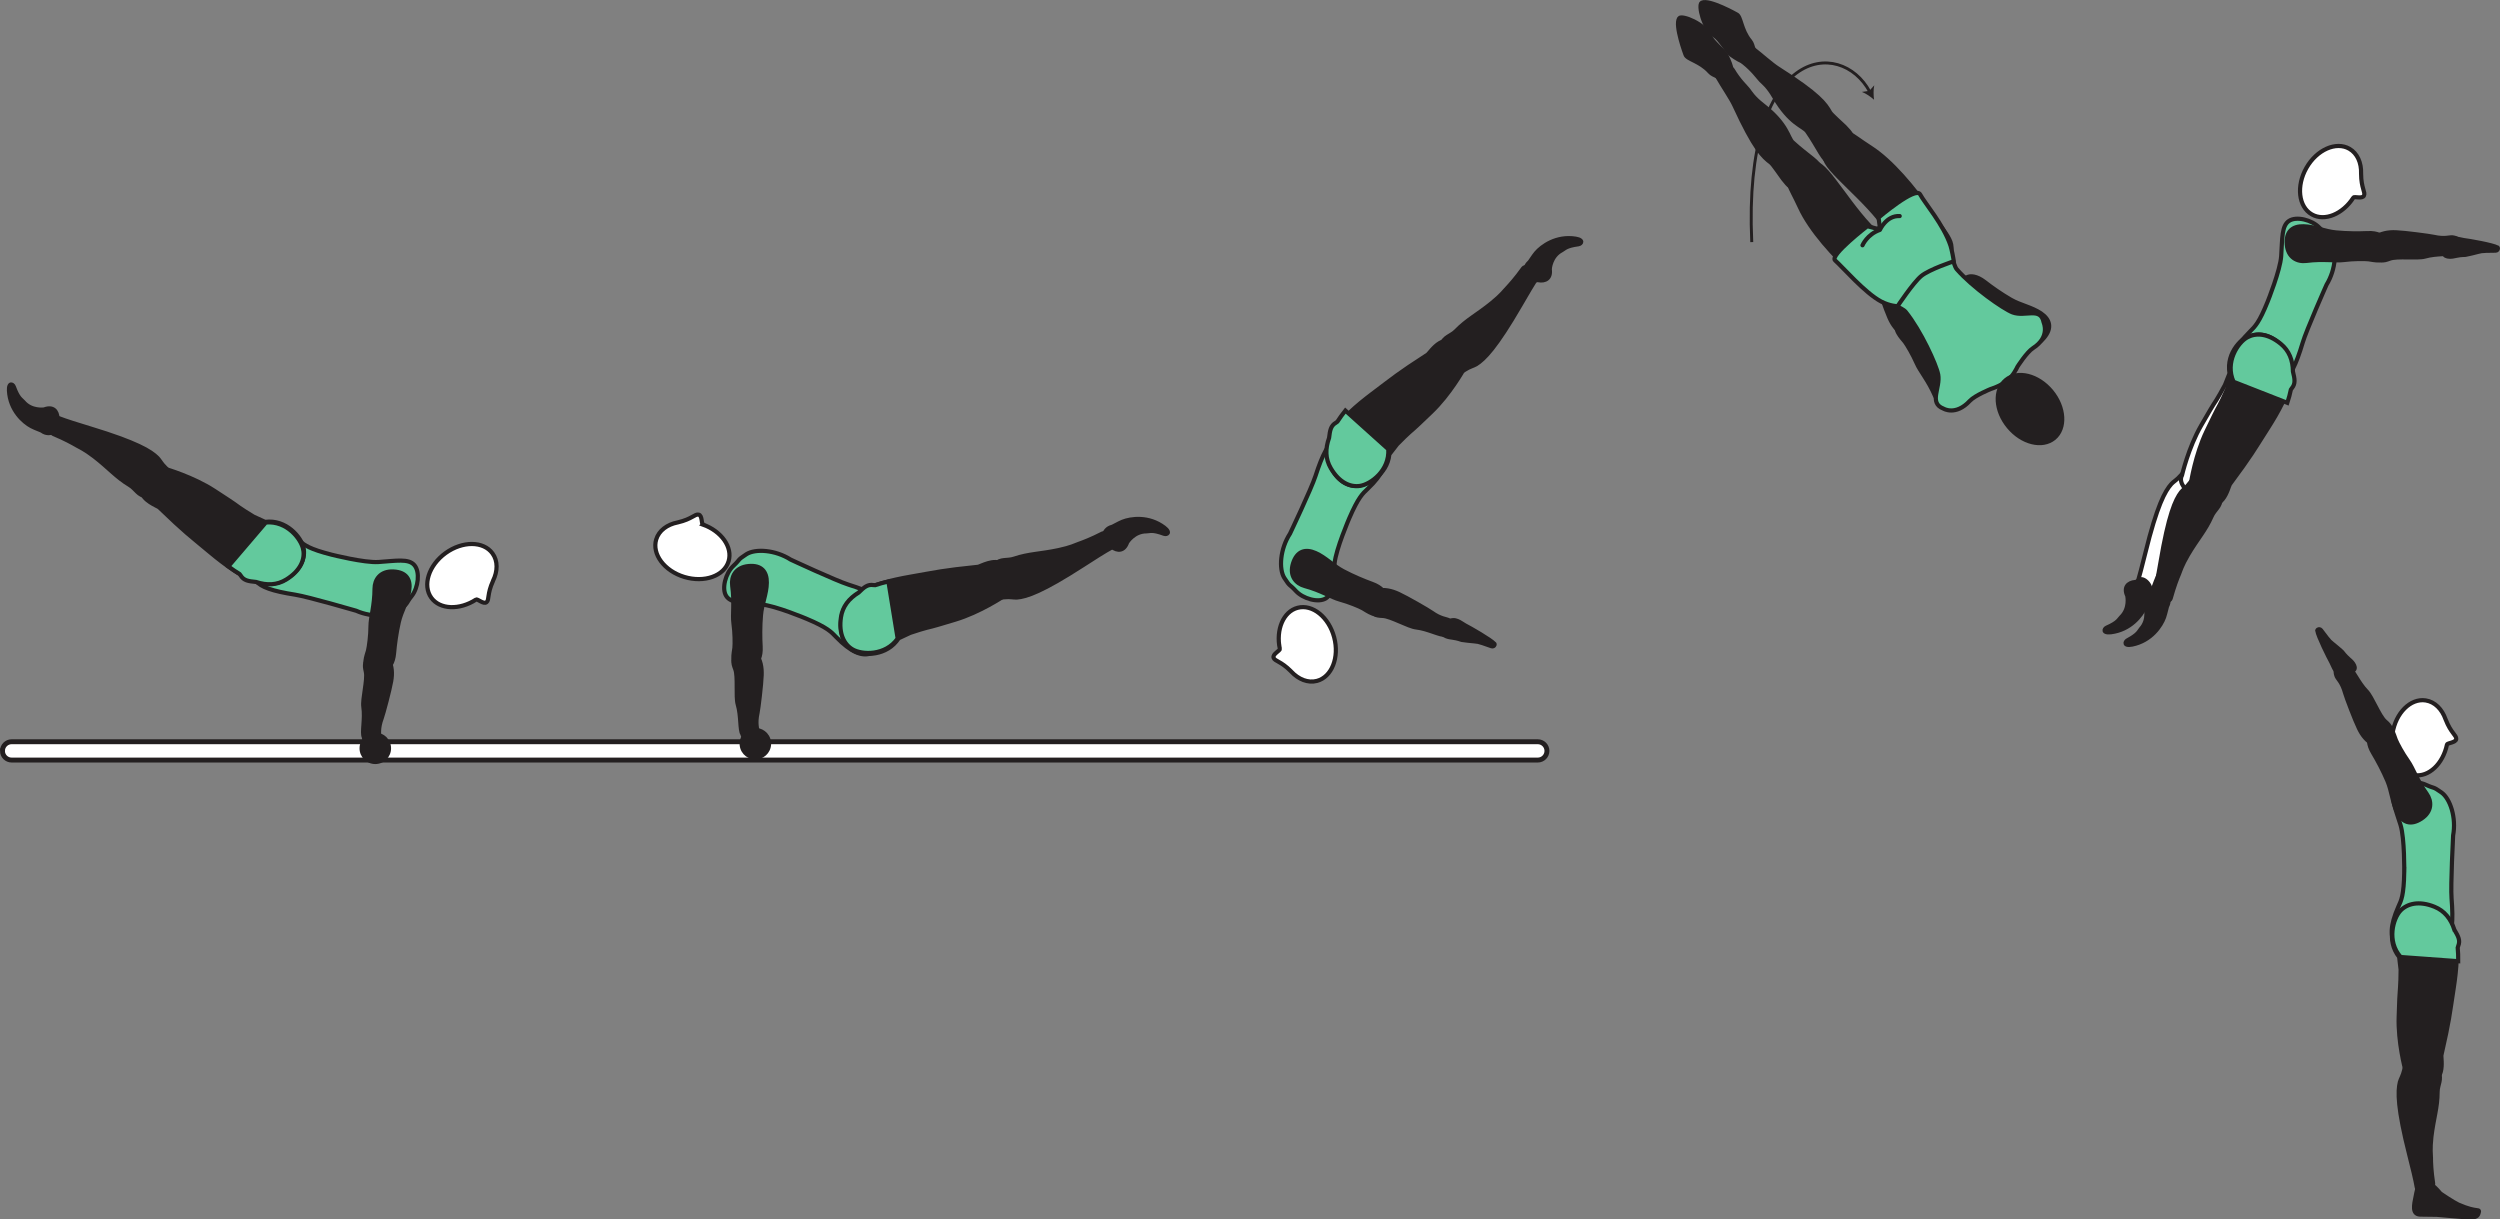 <?xml version="1.0" encoding="UTF-8" standalone="no"?>
<!-- Created with Inkscape (http://www.inkscape.org/) -->

<svg
   version="1.1"
   id="svg1"
   width="338.216"
   height="164.981"
   viewBox="0 0 338.216 164.981"
   sodipodi:docname="cell.svg"
   xmlns:inkscape="http://www.inkscape.org/namespaces/inkscape"
   xmlns:sodipodi="http://sodipodi.sourceforge.net/DTD/sodipodi-0.dtd"
   xmlns="http://www.w3.org/2000/svg"
   xmlns:svg="http://www.w3.org/2000/svg">
  <rect x="0" y="0" width="338.216" height="164.981" fill="#808080" stroke="none"/>
  <sodipodi:namedview
     id="namedview1"
     pagecolor="#ffffff"
     bordercolor="#000000"
     borderopacity="0.25"
     inkscape:showpageshadow="2"
     inkscape:pageopacity="0.0"
     inkscape:pagecheckerboard="0"
     inkscape:deskcolor="#d1d1d1">
    <inkscape:page
       x="0"
       y="0"
       inkscape:label="1"
       id="page1"
       width="338.216"
       height="164.981"
       margin="0"
       bleed="0" />
  </sodipodi:namedview>
  <defs
     id="defs1" />
  <path
     style="fill:#ffffff;fill-opacity:1;fill-rule:nonzero;stroke:none"
     d="m 0.333,101.586 c 0,0.688 0.557,1.24 1.24,1.24 H 208.041 c 0.682,0 1.24,-0.552 1.24,-1.24 0,-0.683 -0.558,-1.24 -1.24,-1.24 H 1.573 c -0.683,0 -1.24,0.557 -1.24,1.24"
     id="path1370" />
  <path
     style="fill:none;stroke:#231f20;stroke-width:0.666;stroke-linecap:butt;stroke-linejoin:miter;stroke-miterlimit:4;stroke-dasharray:none;stroke-opacity:1"
     d="m 0.333,101.586 c 0,0.688 0.557,1.24 1.24,1.24 H 208.041 c 0.682,0 1.24,-0.552 1.24,-1.24 0,-0.683 -0.558,-1.24 -1.24,-1.24 H 1.573 c -0.683,0 -1.24,0.557 -1.24,1.24 z"
     id="path1371" />
  <path
     style="fill:#231f20;fill-opacity:1;fill-rule:nonzero;stroke:none"
     d="m 313.503,85.315 c 0.09,0.724 1.54,3.631 1.9,4.276 0.33,0.583 0.54,1.724 1.69,1.651 0.47,-0.026 1.14,-0.396 1.36,-0.62 0.19,-0.182 0.12,-0.51 -0.1,-0.834 -0.38,-0.552 -0.7,-0.562 -1.48,-1.572 0,0 -0.21,-0.213 -0.64,-0.568 -1.24,-1.057 -0.79,-0.474 -2.25,-2.412 -0.1,-0.134 -0.31,-0.129 -0.4,-0.057 -0.13,0.12 -0.08,0.136 -0.08,0.136"
     id="path1372" />
  <path
     style="fill:none;stroke:#231f20;stroke-width:0.566;stroke-linecap:round;stroke-linejoin:round;stroke-miterlimit:4;stroke-dasharray:none;stroke-opacity:1"
     d="m 313.503,85.315 c 0.09,0.724 1.54,3.631 1.9,4.276 0.33,0.583 0.54,1.724 1.69,1.651 0.47,-0.026 1.14,-0.396 1.36,-0.62 0.19,-0.182 0.12,-0.51 -0.1,-0.834 -0.38,-0.552 -0.7,-0.562 -1.48,-1.572 0,0 -0.21,-0.213 -0.64,-0.568 -1.24,-1.057 -0.79,-0.474 -2.25,-2.412 -0.1,-0.134 -0.31,-0.129 -0.4,-0.057 -0.13,0.12 -0.08,0.136 -0.08,0.136 z"
     id="path1373" />
  <path
     style="fill:#231f20;fill-opacity:1;fill-rule:nonzero;stroke:none"
     d="m 328.143,143.971 c -2.24,-0.307 -2.72,-0.063 -2.91,0.88 -0.13,0.625 -0.46,1.161 -0.56,1.537 -0.31,1.255 -0.34,3.504 1.28,9.886 0.37,1.448 0.87,3.484 1,4.328 0.23,1.338 2.3,0.072 2.22,-0.459 -0.26,-1.693 -0.3,-2.875 -0.3,-3.5 -0.01,-0.427 -0.12,-1.183 0.06,-2.839 0.3,-2.51 0.84,-3.968 0.84,-6.082 0,-0.986 0.62,-1.724 0.12,-2.683 -0.49,-0.975 -1.75,-1.068 -1.75,-1.068"
     id="path1374" />
  <path
     style="fill:none;stroke:#231f20;stroke-width:0.566;stroke-linecap:butt;stroke-linejoin:miter;stroke-miterlimit:4;stroke-dasharray:none;stroke-opacity:1"
     d="m 328.143,143.971 c -2.24,-0.307 -2.72,-0.063 -2.91,0.88 -0.13,0.625 -0.46,1.161 -0.56,1.537 -0.31,1.255 -0.34,3.504 1.28,9.886 0.37,1.448 0.87,3.484 1,4.328 0.23,1.338 2.3,0.072 2.22,-0.459 -0.26,-1.693 -0.3,-2.875 -0.3,-3.5 -0.01,-0.427 -0.12,-1.183 0.06,-2.839 0.3,-2.51 0.84,-3.968 0.84,-6.082 0,-0.986 0.62,-1.724 0.12,-2.683 -0.49,-0.975 -1.75,-1.068 -1.75,-1.068 z"
     id="path1375" />
  <path
     style="fill:#63c99d;fill-opacity:1;fill-rule:nonzero;stroke:none"
     d="m 325.263,118.003 c -0.06,3.135 -0.4,3.796 -0.79,4.64 -2.35,5.276 0.29,6.339 3.13,5.86 3.34,-0.553 4.56,-0.688 4.06,-6.964 -0.14,-1.745 0.21,-8.511 0.21,-8.511 0.45,-2.406 -0.39,-4.989 -1.59,-5.828 -1.25,-0.88 -0.81,-0.437 -2.13,-1.046 -1.25,-0.579 -3.42,-0.36 -4.12,0.661 -0.68,0.973 0.01,2.489 0.73,4.801 0.56,1.83 0.5,6.387 0.5,6.387"
     id="path1376" />
  <path
     style="fill:none;stroke:#231f20;stroke-width:0.566;stroke-linecap:butt;stroke-linejoin:miter;stroke-miterlimit:4;stroke-dasharray:none;stroke-opacity:1"
     d="m 325.263,118.003 c -0.06,3.135 -0.4,3.796 -0.79,4.64 -2.35,5.276 0.29,6.339 3.13,5.86 3.34,-0.553 4.56,-0.688 4.06,-6.964 -0.14,-1.745 0.21,-8.511 0.21,-8.511 0.45,-2.406 -0.39,-4.989 -1.59,-5.828 -1.25,-0.88 -0.81,-0.437 -2.13,-1.046 -1.25,-0.579 -3.42,-0.36 -4.12,0.661 -0.68,0.973 0.01,2.489 0.73,4.801 0.56,1.83 0.5,6.387 0.5,6.387 z"
     id="path1377" />
  <path
     style="fill:#ffffff;fill-opacity:1;fill-rule:nonzero;stroke:none"
     d="m 331.043,100.731 c 0.06,-0.239 1.21,-0.244 1.25,-0.76 0.03,-0.525 -0.71,-0.781 -1.43,-2.635 l -0.01,-0.021 c -0.48,-1.369 -1.45,-2.369 -2.69,-2.557 -2.05,-0.318 -4.06,1.692 -4.49,4.478 -0.43,2.798 0.89,5.314 2.94,5.626 1.96,0.308 3.89,-1.526 4.43,-4.131"
     id="path1378" />
  <path
     style="fill:none;stroke:#231f20;stroke-width:0.566;stroke-linecap:butt;stroke-linejoin:miter;stroke-miterlimit:4;stroke-dasharray:none;stroke-opacity:1"
     d="m 331.043,100.731 c 0.06,-0.239 1.21,-0.244 1.25,-0.76 0.03,-0.525 -0.71,-0.781 -1.43,-2.635 l -0.01,-0.021 c -0.48,-1.369 -1.45,-2.369 -2.69,-2.557 -2.05,-0.318 -4.06,1.692 -4.49,4.478 -0.43,2.798 0.89,5.314 2.94,5.626 1.96,0.308 3.89,-1.526 4.43,-4.131 z"
     id="path1379" />
  <path
     style="fill:#231f20;fill-opacity:1;fill-rule:nonzero;stroke:none"
     d="m 327.263,146.279 c 3.91,0.869 2.92,-3.089 3.03,-3.552 1.11,-4.887 1.07,-5.267 1.66,-9.043 0.84,-5.462 0.58,-9.333 -2.44,-10.754 -2.06,-0.964 -3.67,-0.631 -4.63,0.27 -1.06,1.006 -2.11,4.006 -0.31,6.271 l 0.2,1.699 c -0.02,1.161 -0.02,1.738 -0.07,2.312 -0.09,1 -0.13,2.068 -0.19,4.025 -0.13,3.475 0.88,7.183 0.88,7.183 -0.01,1.245 1.87,1.589 1.87,1.589"
     id="path1380" />
  <path
     style="fill:none;stroke:#231f20;stroke-width:0.566;stroke-linecap:butt;stroke-linejoin:miter;stroke-miterlimit:4;stroke-dasharray:none;stroke-opacity:1"
     d="m 327.263,146.279 c 3.91,0.869 2.92,-3.089 3.03,-3.552 1.11,-4.887 1.07,-5.267 1.66,-9.043 0.84,-5.462 0.58,-9.333 -2.44,-10.754 -2.06,-0.964 -3.67,-0.631 -4.63,0.27 -1.06,1.006 -2.11,4.006 -0.31,6.271 l 0.2,1.699 c -0.02,1.161 -0.02,1.738 -0.07,2.312 -0.09,1 -0.13,2.068 -0.19,4.025 -0.13,3.475 0.88,7.183 0.88,7.183 -0.01,1.245 1.87,1.589 1.87,1.589 z"
     id="path1381" />
  <path
     style="fill:#63c99d;fill-opacity:1;fill-rule:nonzero;stroke:none"
     d="m 332.043,125.779 c -0.48,-1.48 -1.33,-2.553 -2.69,-3.105 -2.1,-0.848 -3.69,-0.427 -4.6,0.521 -1,1.063 -1.89,4.115 0.02,6.276 l 7.79,0.568 c 0.01,-0.651 -0.02,-1.256 -0.07,-1.839 0.02,-0.084 0.04,-0.161 0.07,-0.229 0.31,-0.745 0.01,-1.297 -0.52,-2.192"
     id="path1382" />
  <path
     style="fill:none;stroke:#231f20;stroke-width:0.566;stroke-linecap:butt;stroke-linejoin:miter;stroke-miterlimit:4;stroke-dasharray:none;stroke-opacity:1"
     d="m 332.043,125.779 c -0.48,-1.48 -1.33,-2.553 -2.69,-3.105 -2.1,-0.848 -3.69,-0.427 -4.6,0.521 -1,1.063 -1.89,4.115 0.02,6.276 l 7.79,0.568 c 0.01,-0.651 -0.02,-1.256 -0.07,-1.839 0.02,-0.084 0.04,-0.161 0.07,-0.229 0.31,-0.745 0.01,-1.297 -0.52,-2.192 z"
     id="path1383" />
  <path
     style="fill:#231f20;fill-opacity:1;fill-rule:nonzero;stroke:none"
     d="m 317.733,90.263 c 0.57,0.296 1.3,2.104 2.42,3.255 0.76,0.776 1.71,3.354 2.52,4.068 0.75,0.656 1.02,1.03 0.42,2.01 -0.35,0.578 -1.42,1.468 -1.87,1.219 -1.04,-0.579 -1.63,-1.323 -2.09,-2.287 -0.53,-1.093 -1.71,-4.188 -1.87,-4.776 -0.4,-1.469 -1,-1.901 -1.15,-2.281 -0.27,-0.713 -0.06,-0.995 0.36,-1.271 0.8,-0.521 1.26,0.063 1.26,0.063"
     id="path1384" />
  <path
     style="fill:none;stroke:#231f20;stroke-width:0.566;stroke-linecap:butt;stroke-linejoin:miter;stroke-miterlimit:4;stroke-dasharray:none;stroke-opacity:1"
     d="m 317.733,90.263 c 0.57,0.296 1.3,2.104 2.42,3.255 0.76,0.776 1.71,3.354 2.52,4.068 0.75,0.656 1.02,1.03 0.42,2.01 -0.35,0.578 -1.42,1.468 -1.87,1.219 -1.04,-0.579 -1.63,-1.323 -2.09,-2.287 -0.53,-1.093 -1.71,-4.188 -1.87,-4.776 -0.4,-1.469 -1,-1.901 -1.15,-2.281 -0.27,-0.713 -0.06,-0.995 0.36,-1.271 0.8,-0.521 1.26,0.063 1.26,0.063 z"
     id="path1385" />
  <path
     style="fill:#231f20;fill-opacity:1;fill-rule:nonzero;stroke:none"
     d="m 322.263,98.112 c 1.18,-0.521 1.64,1.468 1.85,1.968 0.2,0.506 0.94,1.875 1.65,2.866 0.71,1 1.18,2.546 2.53,4.437 0.71,0.995 0.77,2.411 -0.72,3.38 -1.47,0.959 -2.56,0.489 -3.24,-0.839 -0.68,-1.333 -0.76,-2.874 -1.34,-4.265 -0.59,-1.391 -1.32,-2.756 -1.94,-3.797 -0.72,-1.188 -0.63,-2.042 -0.34,-2.427 0.7,-0.964 1.55,-1.323 1.55,-1.323"
     id="path1386" />
  <path
     style="fill:none;stroke:#231f20;stroke-width:0.566;stroke-linecap:butt;stroke-linejoin:miter;stroke-miterlimit:4;stroke-dasharray:none;stroke-opacity:1"
     d="m 322.263,98.112 c 1.18,-0.521 1.64,1.468 1.85,1.968 0.2,0.506 0.94,1.875 1.65,2.866 0.71,1 1.18,2.546 2.53,4.437 0.71,0.995 0.77,2.411 -0.72,3.38 -1.47,0.959 -2.56,0.489 -3.24,-0.839 -0.68,-1.333 -0.76,-2.874 -1.34,-4.265 -0.59,-1.391 -1.32,-2.756 -1.94,-3.797 -0.72,-1.188 -0.63,-2.042 -0.34,-2.427 0.7,-0.964 1.55,-1.323 1.55,-1.323 z"
     id="path1387" />
  <path
     style="fill:#231f20;fill-opacity:1;fill-rule:nonzero;stroke:none"
     d="m 327.373,164.315 c -1.08,-0.073 -0.81,-1.297 -0.56,-2.495 0.07,-0.308 0.1,-0.594 0.19,-0.88 0.36,-1.177 1.18,-1.818 3.11,0.474 0.06,0.089 1.89,1.292 2.46,1.546 2.73,1.21 2.96,0.402 2.73,1.21 -0.16,0.53 -0.67,0.536 -1.3,0.525 -0.85,-0.016 -3.86,-0.328 -4.32,-0.349 -0.45,-0.01 -2.31,-0.031 -2.31,-0.031"
     id="path1388" />
  <path
     style="fill:none;stroke:#231f20;stroke-width:0.566;stroke-linecap:butt;stroke-linejoin:miter;stroke-miterlimit:4;stroke-dasharray:none;stroke-opacity:1"
     d="m 327.373,164.315 c -1.08,-0.073 -0.81,-1.297 -0.56,-2.495 0.07,-0.308 0.1,-0.594 0.19,-0.88 0.36,-1.177 1.18,-1.818 3.11,0.474 0.06,0.089 1.89,1.292 2.46,1.546 2.73,1.21 2.96,0.402 2.73,1.21 -0.16,0.53 -0.67,0.536 -1.3,0.525 -0.85,-0.016 -3.86,-0.328 -4.32,-0.349 -0.45,-0.01 -2.31,-0.031 -2.31,-0.031 z"
     id="path1390" />
  <path
     style="fill:#231f20;fill-opacity:1;fill-rule:nonzero;stroke:none"
     d="m 202.171,87.102 c -0.474,-0.547 -3.302,-2.162 -3.958,-2.495 -0.594,-0.308 -1.396,-1.136 -2.318,-0.437 -0.374,0.28 -0.724,0.957 -0.786,1.27 -0.052,0.255 0.177,0.49 0.546,0.635 0.626,0.251 0.891,0.084 2.104,0.495 0,0 0.298,0.052 0.844,0.109 1.626,0.193 0.932,-0.041 3.208,0.756 0.163,0.057 0.339,-0.063 0.371,-0.172 0.047,-0.177 -0.011,-0.161 -0.011,-0.161"
     id="path1392" />
  <path
     style="fill:none;stroke:#231f20;stroke-width:0.566;stroke-linecap:round;stroke-linejoin:round;stroke-miterlimit:4;stroke-dasharray:none;stroke-opacity:1"
     d="m 202.171,87.102 c -0.474,-0.547 -3.302,-2.162 -3.958,-2.495 -0.594,-0.308 -1.396,-1.136 -2.318,-0.437 -0.374,0.28 -0.724,0.957 -0.786,1.27 -0.052,0.255 0.177,0.49 0.546,0.635 0.626,0.251 0.891,0.084 2.104,0.495 0,0 0.298,0.052 0.844,0.109 1.626,0.193 0.932,-0.041 3.208,0.756 0.163,0.057 0.339,-0.063 0.371,-0.172 0.047,-0.177 -0.011,-0.161 -0.011,-0.161 z"
     id="path1393" />
  <path
     style="fill:#231f20;fill-opacity:1;fill-rule:nonzero;stroke:none"
     d="m 209.775,36.398 c 0.194,1.333 -0.677,1.819 -1.692,1.62 -0.302,-0.057 -0.62,0.204 -0.917,0.125 -0.672,-0.197 -1.473,-1.745 -0.349,-2.745 0.084,-0.061 0.505,-0.765 0.901,-1.244 0.781,-0.928 2.792,-2.401 5.459,-1.98 1.26,0.204 0.906,0.912 0.369,0.985 -1.692,0.23 -1.801,0.583 -2.224,0.807 -1.443,0.745 -1.547,2.432 -1.547,2.432"
     id="path1394" />
  <path
     style="fill:none;stroke:#231f20;stroke-width:0.333;stroke-linecap:butt;stroke-linejoin:miter;stroke-miterlimit:4;stroke-dasharray:none;stroke-opacity:1"
     d="m 209.775,36.398 c 0.194,1.333 -0.677,1.819 -1.692,1.62 -0.302,-0.057 -0.62,0.204 -0.917,0.125 -0.672,-0.197 -1.473,-1.745 -0.349,-2.745 0.084,-0.061 0.505,-0.765 0.901,-1.244 0.781,-0.928 2.792,-2.401 5.459,-1.98 1.26,0.204 0.906,0.912 0.369,0.985 -1.692,0.23 -1.801,0.583 -2.224,0.807 -1.443,0.745 -1.547,2.432 -1.547,2.432 z"
     id="path1395" />
  <path
     style="fill:#231f20;fill-opacity:1;fill-rule:nonzero;stroke:none"
     d="m 195.531,48.581 c 1.395,1.786 1.911,1.948 2.698,1.406 0.53,-0.354 1.14,-0.505 1.473,-0.708 1.105,-0.688 2.683,-2.276 5.985,-7.974 0.744,-1.298 1.807,-3.104 2.302,-3.807 0.781,-1.104 -1.594,-1.652 -1.906,-1.219 -1,1.395 -1.797,2.271 -2.229,2.734 -0.292,0.302 -0.735,0.922 -2.027,1.969 -1.962,1.604 -3.369,2.265 -4.844,3.787 -0.686,0.702 -1.645,0.79 -1.962,1.833 -0.328,1.036 0.51,1.979 0.51,1.979"
     id="path1396" />
  <path
     style="fill:none;stroke:#231f20;stroke-width:0.566;stroke-linecap:butt;stroke-linejoin:miter;stroke-miterlimit:4;stroke-dasharray:none;stroke-opacity:1"
     d="m 195.531,48.581 c 1.395,1.786 1.911,1.948 2.698,1.406 0.53,-0.354 1.14,-0.505 1.473,-0.708 1.105,-0.688 2.683,-2.276 5.985,-7.974 0.744,-1.298 1.807,-3.104 2.302,-3.807 0.781,-1.104 -1.594,-1.652 -1.906,-1.219 -1,1.395 -1.797,2.271 -2.229,2.734 -0.292,0.302 -0.735,0.922 -2.027,1.969 -1.962,1.604 -3.369,2.265 -4.844,3.787 -0.686,0.702 -1.645,0.79 -1.962,1.833 -0.328,1.036 0.51,1.979 0.51,1.979 z"
     id="path1397" />
  <path
     style="fill:#63c99d;fill-opacity:1;fill-rule:nonzero;stroke:none"
     d="m 182.531,70.127 c 1.244,-2.875 1.823,-3.353 2.495,-3.995 4.192,-3.973 2.156,-5.958 -0.652,-6.604 -3.301,-0.765 -4.468,-1.109 -6.411,4.88 -0.537,1.672 -3.442,7.787 -3.442,7.787 -1.334,2.052 -1.543,4.765 -0.767,5.995 0.829,1.292 0.6,0.718 1.573,1.776 0.938,1.016 3.027,1.646 4.068,0.969 1,-0.647 0.938,-2.303 1.156,-4.724 0.178,-1.896 1.98,-6.084 1.98,-6.084"
     id="path1398" />
  <path
     style="fill:none;stroke:#231f20;stroke-width:0.566;stroke-linecap:butt;stroke-linejoin:miter;stroke-miterlimit:4;stroke-dasharray:none;stroke-opacity:1"
     d="m 182.531,70.127 c 1.244,-2.875 1.823,-3.353 2.495,-3.995 4.192,-3.973 2.156,-5.958 -0.652,-6.604 -3.301,-0.765 -4.468,-1.109 -6.411,4.88 -0.537,1.672 -3.442,7.787 -3.442,7.787 -1.334,2.052 -1.543,4.765 -0.767,5.995 0.829,1.292 0.6,0.718 1.573,1.776 0.938,1.016 3.027,1.646 4.068,0.969 1,-0.647 0.938,-2.303 1.156,-4.724 0.178,-1.896 1.98,-6.084 1.98,-6.084 z"
     id="path1399" />
  <path
     style="fill:#ffffff;fill-opacity:1;fill-rule:nonzero;stroke:none"
     d="m 173.145,87.788 c 0.037,0.246 -1.015,0.704 -0.843,1.199 0.176,0.495 0.963,0.427 2.359,1.839 l 0.016,0.02 c 0.989,1.062 2.276,1.589 3.489,1.27 2.005,-0.53 3.052,-3.176 2.328,-5.9 -0.724,-2.734 -2.937,-4.516 -4.943,-3.99 -1.921,0.501 -2.964,2.953 -2.406,5.562"
     id="path1400" />
  <path
     style="fill:none;stroke:#231f20;stroke-width:0.566;stroke-linecap:butt;stroke-linejoin:miter;stroke-miterlimit:4;stroke-dasharray:none;stroke-opacity:1"
     d="m 173.145,87.788 c 0.037,0.246 -1.015,0.704 -0.843,1.199 0.176,0.495 0.963,0.427 2.359,1.839 l 0.016,0.02 c 0.989,1.062 2.276,1.589 3.489,1.27 2.005,-0.53 3.052,-3.176 2.328,-5.9 -0.724,-2.734 -2.937,-4.516 -4.943,-3.99 -1.921,0.501 -2.964,2.953 -2.406,5.562 z"
     id="path1401" />
  <path
     style="fill:#231f20;fill-opacity:1;fill-rule:nonzero;stroke:none"
     d="m 197.77,47.55 c -2.192,-3.36 -4.249,0.161 -4.651,0.432 -4.202,2.719 -4.437,3.016 -7.494,5.307 -4.418,3.328 -6.943,6.281 -5.76,9.411 0.806,2.131 2.181,3.011 3.504,3.036 1.458,0.016 4.308,-1.4 4.594,-4.276 l 1.047,-1.353 c 0.823,-0.819 1.224,-1.235 1.656,-1.609 0.771,-0.652 1.547,-1.396 2.959,-2.751 2.51,-2.396 4.374,-5.754 4.374,-5.754 0.88,-0.88 -0.229,-2.443 -0.229,-2.443"
     id="path1402" />
  <path
     style="fill:none;stroke:#231f20;stroke-width:0.566;stroke-linecap:butt;stroke-linejoin:miter;stroke-miterlimit:4;stroke-dasharray:none;stroke-opacity:1"
     d="m 197.77,47.55 c -2.192,-3.36 -4.249,0.161 -4.651,0.432 -4.202,2.719 -4.437,3.016 -7.494,5.307 -4.418,3.328 -6.943,6.281 -5.76,9.411 0.806,2.131 2.181,3.011 3.504,3.036 1.458,0.016 4.308,-1.4 4.594,-4.276 l 1.047,-1.353 c 0.823,-0.819 1.224,-1.235 1.656,-1.609 0.771,-0.652 1.547,-1.396 2.959,-2.751 2.51,-2.396 4.374,-5.754 4.374,-5.754 0.88,-0.88 -0.229,-2.443 -0.229,-2.443 z"
     id="path1403" />
  <path
     style="fill:#63c99d;fill-opacity:1;fill-rule:nonzero;stroke:#231f20;stroke-width:0.566;stroke-linecap:butt;stroke-linejoin:miter;stroke-miterlimit:4;stroke-dasharray:none;stroke-opacity:1"
     d="m 182.01,55.545 c -0.412,0.516 -0.76,1.01 -1.079,1.5 -0.062,0.052 -0.129,0.104 -0.192,0.14 -0.704,0.401 -0.808,1.021 -0.932,2.057 -0.521,1.458 -0.516,2.818 0.228,4.094 1.147,1.963 2.652,2.599 3.959,2.4 1.443,-0.218 4.011,-2.088 3.823,-4.968 z"
     id="path1404" />
  <path
     style="fill:#231f20;fill-opacity:1;fill-rule:nonzero;stroke:none"
     d="m 195.521,85.872 c -0.631,0.135 -2.334,-0.808 -3.934,-0.989 -1.077,-0.12 -3.442,-1.521 -4.53,-1.557 -0.99,-0.047 -1.438,-0.152 -1.594,-1.292 -0.084,-0.678 0.178,-2.042 0.678,-2.126 1.17,-0.218 2.098,0 3.066,0.443 1.104,0.511 3.975,2.161 4.475,2.516 1.239,0.885 1.979,0.844 2.328,1.047 0.661,0.38 0.683,0.724 0.525,1.202 -0.29,0.918 -1.014,0.756 -1.014,0.756"
     id="path1405" />
  <path
     style="fill:none;stroke:#231f20;stroke-width:0.566;stroke-linecap:butt;stroke-linejoin:miter;stroke-miterlimit:4;stroke-dasharray:none;stroke-opacity:1"
     d="m 195.521,85.872 c -0.631,0.135 -2.334,-0.808 -3.934,-0.989 -1.077,-0.12 -3.442,-1.521 -4.53,-1.557 -0.99,-0.047 -1.438,-0.152 -1.594,-1.292 -0.084,-0.678 0.178,-2.042 0.678,-2.126 1.17,-0.218 2.098,0 3.066,0.443 1.104,0.511 3.975,2.161 4.475,2.516 1.239,0.885 1.979,0.844 2.328,1.047 0.661,0.38 0.683,0.724 0.525,1.202 -0.29,0.918 -1.014,0.756 -1.014,0.756 z"
     id="path1406" />
  <path
     style="fill:#231f20;fill-opacity:1;fill-rule:nonzero;stroke:none"
     d="m 187.051,82.654 c -0.588,1.15 -2.202,-0.095 -2.672,-0.35 -0.473,-0.27 -1.916,-0.864 -3.098,-1.182 -1.183,-0.323 -2.522,-1.23 -4.766,-1.839 -1.177,-0.317 -2.125,-1.38 -1.584,-3.072 0.538,-1.672 1.672,-2 3.047,-1.396 1.371,0.604 2.396,1.755 3.735,2.453 1.338,0.708 2.765,1.302 3.906,1.719 1.302,0.468 1.766,1.183 1.798,1.661 0.061,1.192 -0.366,2.006 -0.366,2.006"
     id="path1407" />
  <path
     style="fill:none;stroke:#231f20;stroke-width:0.566;stroke-linecap:butt;stroke-linejoin:miter;stroke-miterlimit:4;stroke-dasharray:none;stroke-opacity:1"
     d="m 187.051,82.654 c -0.588,1.15 -2.202,-0.095 -2.672,-0.35 -0.473,-0.27 -1.916,-0.864 -3.098,-1.182 -1.183,-0.323 -2.522,-1.23 -4.766,-1.839 -1.177,-0.317 -2.125,-1.38 -1.584,-3.072 0.538,-1.672 1.672,-2 3.047,-1.396 1.371,0.604 2.396,1.755 3.735,2.453 1.338,0.708 2.765,1.302 3.906,1.719 1.302,0.468 1.766,1.183 1.798,1.661 0.061,1.192 -0.366,2.006 -0.366,2.006 z"
     id="path1408" />
  <path
     style="fill:#ffffff;fill-opacity:1;fill-rule:nonzero;stroke:none"
     d="m 297.953,64.966 c -1.83,-1.323 -2.37,-1.334 -2.98,-0.594 -0.41,0.495 -0.95,0.807 -1.21,1.099 -0.87,0.959 -1.95,2.932 -3.52,9.317 -0.36,1.454 -0.88,3.491 -1.16,4.298 -0.44,1.286 1.99,1.145 2.17,0.641 0.57,-1.615 1.1,-2.683 1.38,-3.24 0.2,-0.375 0.45,-1.093 1.4,-2.464 1.44,-2.083 2.6,-3.115 3.6,-4.984 0.46,-0.865 1.36,-1.224 1.37,-2.308 0.02,-1.083 -1.05,-1.765 -1.05,-1.765"
     id="path1409" />
  <path
     style="fill:none;stroke:#231f20;stroke-width:0.566;stroke-linecap:butt;stroke-linejoin:miter;stroke-miterlimit:4;stroke-dasharray:none;stroke-opacity:1"
     d="m 297.953,64.966 c -1.83,-1.323 -2.37,-1.334 -2.98,-0.594 -0.41,0.495 -0.95,0.807 -1.21,1.099 -0.87,0.959 -1.95,2.932 -3.52,9.317 -0.36,1.454 -0.88,3.491 -1.16,4.298 -0.44,1.286 1.99,1.145 2.17,0.641 0.57,-1.615 1.1,-2.683 1.38,-3.24 0.2,-0.375 0.45,-1.093 1.4,-2.464 1.44,-2.083 2.6,-3.115 3.6,-4.984 0.46,-0.865 1.36,-1.224 1.37,-2.308 0.02,-1.083 -1.05,-1.765 -1.05,-1.765 z"
     id="path1410" />
  <path
     style="fill:#ffffff;fill-opacity:1;fill-rule:nonzero;stroke:none"
     d="m 296.093,66.586 c 3.05,2.62 4.04,-1.344 4.34,-1.708 3.28,-3.787 3.43,-4.136 5.73,-7.199 3.31,-4.421 4.91,-7.952 2.9,-10.634 -1.36,-1.823 -2.94,-2.282 -4.21,-1.932 -1.41,0.385 -3.74,2.536 -3.22,5.38 l -0.63,1.593 c -0.56,1.016 -0.83,1.527 -1.14,2.011 -0.56,0.833 -1.09,1.765 -2.07,3.458 -1.74,3.004 -2.6,6.749 -2.6,6.749 -0.6,1.094 0.9,2.282 0.9,2.282"
     id="path1411" />
  <path
     style="fill:none;stroke:#231f20;stroke-width:0.566;stroke-linecap:butt;stroke-linejoin:miter;stroke-miterlimit:4;stroke-dasharray:none;stroke-opacity:1"
     d="m 296.093,66.586 c 3.05,2.62 4.04,-1.344 4.34,-1.708 3.28,-3.787 3.43,-4.136 5.73,-7.199 3.31,-4.421 4.91,-7.952 2.9,-10.634 -1.36,-1.823 -2.94,-2.282 -4.21,-1.932 -1.41,0.385 -3.74,2.536 -3.22,5.38 l -0.63,1.593 c -0.56,1.016 -0.83,1.527 -1.14,2.011 -0.56,0.833 -1.09,1.765 -2.07,3.458 -1.74,3.004 -2.6,6.749 -2.6,6.749 -0.6,1.094 0.9,2.282 0.9,2.282 z"
     id="path1412" />
  <path
     style="fill:#231f20;fill-opacity:1;fill-rule:nonzero;stroke:none"
     d="m 290.163,82.174 c -0.65,-1.187 -0.01,-1.943 1.01,-2.11 0.3,-0.057 0.51,-0.41 0.82,-0.442 0.7,-0.052 1.99,1.12 1.29,2.442 -0.05,0.095 -0.21,0.902 -0.41,1.486 -0.41,1.145 -1.77,3.238 -4.41,3.765 -1.26,0.255 -1.17,-0.527 -0.7,-0.787 1.51,-0.812 1.49,-1.177 1.8,-1.536 1.09,-1.204 0.6,-2.818 0.6,-2.818"
     id="path1413" />
  <path
     style="fill:none;stroke:#231f20;stroke-width:0.333;stroke-linecap:butt;stroke-linejoin:miter;stroke-miterlimit:4;stroke-dasharray:none;stroke-opacity:1"
     d="m 290.163,82.174 c -0.65,-1.187 -0.01,-1.943 1.01,-2.11 0.3,-0.057 0.51,-0.41 0.82,-0.442 0.7,-0.052 1.99,1.12 1.29,2.442 -0.05,0.095 -0.21,0.902 -0.41,1.486 -0.41,1.145 -1.77,3.238 -4.41,3.765 -1.26,0.255 -1.17,-0.527 -0.7,-0.787 1.51,-0.812 1.49,-1.177 1.8,-1.536 1.09,-1.204 0.6,-2.818 0.6,-2.818 z"
     id="path1414" />
  <path
     style="fill:#231f20;fill-opacity:1;fill-rule:nonzero;stroke:none"
     d="m 299.223,65.758 c -1.93,-1.178 -2.46,-1.146 -3.02,-0.36 -0.37,0.521 -0.89,0.876 -1.13,1.182 -0.79,1.027 -1.71,3.074 -2.8,9.563 -0.25,1.473 -0.61,3.541 -0.83,4.369 -0.34,1.314 2.08,0.991 2.21,0.475 0.46,-1.656 0.89,-2.761 1.14,-3.333 0.16,-0.396 0.36,-1.131 1.2,-2.568 1.28,-2.183 2.36,-3.298 3.21,-5.24 0.39,-0.9 1.26,-1.323 1.2,-2.406 -0.07,-1.084 -1.18,-1.682 -1.18,-1.682"
     id="path1415" />
  <path
     style="fill:none;stroke:#231f20;stroke-width:0.566;stroke-linecap:butt;stroke-linejoin:miter;stroke-miterlimit:4;stroke-dasharray:none;stroke-opacity:1"
     d="m 299.223,65.758 c -1.93,-1.178 -2.46,-1.146 -3.02,-0.36 -0.37,0.521 -0.89,0.876 -1.13,1.182 -0.79,1.027 -1.71,3.074 -2.8,9.563 -0.25,1.473 -0.61,3.541 -0.83,4.369 -0.34,1.314 2.08,0.991 2.21,0.475 0.46,-1.656 0.89,-2.761 1.14,-3.333 0.16,-0.396 0.36,-1.131 1.2,-2.568 1.28,-2.183 2.36,-3.298 3.21,-5.24 0.39,-0.9 1.26,-1.323 1.2,-2.406 -0.07,-1.084 -1.18,-1.682 -1.18,-1.682 z"
     id="path1416" />
  <path
     style="fill:#63c99d;fill-opacity:1;fill-rule:nonzero;stroke:none"
     d="m 306.793,40.783 c -1.17,2.912 -1.74,3.402 -2.39,4.058 -4.09,4.084 -2.01,6.016 0.81,6.589 3.33,0.683 4.5,0.989 6.3,-5.041 0.49,-1.688 3.24,-7.876 3.24,-7.876 1.28,-2.083 1.42,-4.802 0.61,-6.01 -0.86,-1.277 -0.61,-0.704 -1.62,-1.74 -0.96,-0.989 -3.07,-1.562 -4.09,-0.865 -0.98,0.667 -0.88,2.333 -1.04,4.751 -0.12,1.906 -1.82,6.134 -1.82,6.134"
     id="path1417" />
  <path
     style="fill:none;stroke:#231f20;stroke-width:0.566;stroke-linecap:butt;stroke-linejoin:miter;stroke-miterlimit:4;stroke-dasharray:none;stroke-opacity:1"
     d="m 306.793,40.783 c -1.17,2.912 -1.74,3.402 -2.39,4.058 -4.09,4.084 -2.01,6.016 0.81,6.589 3.33,0.683 4.5,0.989 6.3,-5.041 0.49,-1.688 3.24,-7.876 3.24,-7.876 1.28,-2.083 1.42,-4.802 0.61,-6.01 -0.86,-1.277 -0.61,-0.704 -1.62,-1.74 -0.96,-0.989 -3.07,-1.562 -4.09,-0.865 -0.98,0.667 -0.88,2.333 -1.04,4.751 -0.12,1.906 -1.82,6.134 -1.82,6.134 z"
     id="path1418" />
  <path
     style="fill:#ffffff;fill-opacity:1;fill-rule:nonzero;stroke:none"
     d="m 318.383,26.731 c 0.14,-0.197 1.21,0.215 1.43,-0.265 0.23,-0.473 -0.38,-0.979 -0.39,-2.968 v -0.016 c 0.05,-1.459 -0.5,-2.735 -1.59,-3.36 -1.8,-1.025 -4.4,0.125 -5.8,2.579 -1.4,2.453 -1.08,5.276 0.73,6.306 1.72,0.986 4.18,-0.03 5.62,-2.276"
     id="path1419" />
  <path
     style="fill:none;stroke:#231f20;stroke-width:0.566;stroke-linecap:butt;stroke-linejoin:miter;stroke-miterlimit:4;stroke-dasharray:none;stroke-opacity:1"
     d="m 318.383,26.731 c 0.14,-0.197 1.21,0.215 1.43,-0.265 0.23,-0.473 -0.38,-0.979 -0.39,-2.968 v -0.016 c 0.05,-1.459 -0.5,-2.735 -1.59,-3.36 -1.8,-1.025 -4.4,0.125 -5.8,2.579 -1.4,2.453 -1.08,5.276 0.73,6.306 1.72,0.986 4.18,-0.03 5.62,-2.276 z"
     id="path1420" />
  <path
     style="fill:#231f20;fill-opacity:1;fill-rule:nonzero;stroke:none"
     d="m 297.493,67.518 c 3.23,2.374 3.92,-1.646 4.2,-2.031 2.98,-4.027 3.1,-4.385 5.16,-7.609 2.97,-4.661 4.29,-8.308 2.08,-10.833 -1.49,-1.708 -3.1,-2.047 -4.34,-1.61 -1.37,0.495 -3.54,2.818 -2.8,5.615 l -0.51,1.635 c -0.48,1.057 -0.71,1.584 -0.99,2.089 -0.49,0.88 -0.95,1.843 -1.8,3.609 -1.5,3.129 -2.08,6.927 -2.08,6.927 -0.51,1.136 1.08,2.208 1.08,2.208"
     id="path1421" />
  <path
     style="fill:none;stroke:#231f20;stroke-width:0.566;stroke-linecap:butt;stroke-linejoin:miter;stroke-miterlimit:4;stroke-dasharray:none;stroke-opacity:1"
     d="m 297.493,67.518 c 3.23,2.374 3.92,-1.646 4.2,-2.031 2.98,-4.027 3.1,-4.385 5.16,-7.609 2.97,-4.661 4.29,-8.308 2.08,-10.833 -1.49,-1.708 -3.1,-2.047 -4.34,-1.61 -1.37,0.495 -3.54,2.818 -2.8,5.615 l -0.51,1.635 c -0.48,1.057 -0.71,1.584 -0.99,2.089 -0.49,0.88 -0.95,1.843 -1.8,3.609 -1.5,3.129 -2.08,6.927 -2.08,6.927 -0.51,1.136 1.08,2.208 1.08,2.208 z"
     id="path1422" />
  <path
     style="fill:#63c99d;fill-opacity:1;fill-rule:nonzero;stroke:none"
     d="m 310.203,50.269 c -0.02,-1.552 -0.51,-2.823 -1.65,-3.756 -1.76,-1.438 -3.39,-1.506 -4.54,-0.864 -1.28,0.713 -3.03,3.364 -1.84,6 l 7.27,2.849 c 0.21,-0.625 0.36,-1.215 0.48,-1.787 0.05,-0.068 0.09,-0.136 0.13,-0.188 0.52,-0.625 0.4,-1.244 0.15,-2.254"
     id="path1423" />
  <path
     style="fill:none;stroke:#231f20;stroke-width:0.566;stroke-linecap:butt;stroke-linejoin:miter;stroke-miterlimit:4;stroke-dasharray:none;stroke-opacity:1"
     d="m 310.203,50.269 c -0.02,-1.552 -0.51,-2.823 -1.65,-3.756 -1.76,-1.438 -3.39,-1.506 -4.54,-0.864 -1.28,0.713 -3.03,3.364 -1.84,6 l 7.27,2.849 c 0.21,-0.625 0.36,-1.215 0.48,-1.787 0.05,-0.068 0.09,-0.136 0.13,-0.188 0.52,-0.625 0.4,-1.244 0.15,-2.254 z"
     id="path1424" />
  <path
     style="fill:#231f20;fill-opacity:1;fill-rule:nonzero;stroke:none"
     d="m 287.683,80.648 c -0.56,-1.229 0.13,-1.937 1.17,-2.026 0.3,-0.036 0.54,-0.375 0.84,-0.38 0.71,0 1.9,1.265 1.1,2.537 -0.05,0.083 -0.27,0.88 -0.52,1.447 -0.49,1.11 -2,3.089 -4.68,3.422 -1.27,0.156 -1.12,-0.62 -0.64,-0.838 1.57,-0.694 1.58,-1.063 1.92,-1.396 1.17,-1.12 0.81,-2.766 0.81,-2.766"
     id="path1425" />
  <path
     style="fill:none;stroke:#231f20;stroke-width:0.333;stroke-linecap:butt;stroke-linejoin:miter;stroke-miterlimit:4;stroke-dasharray:none;stroke-opacity:1"
     d="m 287.683,80.648 c -0.56,-1.229 0.13,-1.937 1.17,-2.026 0.3,-0.036 0.54,-0.375 0.84,-0.38 0.71,0 1.9,1.265 1.1,2.537 -0.05,0.083 -0.27,0.88 -0.52,1.447 -0.49,1.11 -2,3.089 -4.68,3.422 -1.27,0.156 -1.12,-0.62 -0.64,-0.838 1.57,-0.694 1.58,-1.063 1.92,-1.396 1.17,-1.12 0.81,-2.766 0.81,-2.766 z"
     id="path1426" />
  <path
     style="fill:#63c99d;fill-opacity:1;fill-rule:nonzero;stroke:none"
     d="m 44.869,75.044 c -3.036,-0.776 -3.604,-1.27 -4.337,-1.838 -4.59,-3.506 -6.23,-1.188 -6.423,1.686 -0.235,3.387 -0.385,4.595 5.833,5.563 1.735,0.272 8.235,2.167 8.235,2.167 2.24,1 4.948,0.776 6.036,-0.187 1.151,-1.027 0.62,-0.704 1.511,-1.833 0.854,-1.09 1.141,-3.256 0.312,-4.172 -0.791,-0.88 -2.427,-0.558 -4.843,-0.396 -1.912,0.125 -6.324,-0.99 -6.324,-0.99"
     id="path1427" />
  <path
     style="fill:none;stroke:#231f20;stroke-width:0.566;stroke-linecap:butt;stroke-linejoin:miter;stroke-miterlimit:4;stroke-dasharray:none;stroke-opacity:1"
     d="m 44.869,75.044 c -3.036,-0.776 -3.604,-1.27 -4.337,-1.838 -4.59,-3.506 -6.23,-1.188 -6.423,1.686 -0.235,3.387 -0.385,4.595 5.833,5.563 1.735,0.272 8.235,2.167 8.235,2.167 2.24,1 4.948,0.776 6.036,-0.187 1.151,-1.027 0.62,-0.704 1.511,-1.833 0.854,-1.09 1.141,-3.256 0.312,-4.172 -0.791,-0.88 -2.427,-0.558 -4.843,-0.396 -1.912,0.125 -6.324,-0.99 -6.324,-0.99 z"
     id="path1428" />
  <path
     style="fill:#ffffff;fill-opacity:1;fill-rule:nonzero;stroke:none"
     d="m 64.401,81.112 c 0.213,-0.125 1.025,0.692 1.421,0.354 0.402,-0.344 0.052,-1.052 0.871,-2.864 l 0.004,-0.022 c 0.641,-1.306 0.672,-2.697 -0.067,-3.708 -1.218,-1.688 -4.057,-1.702 -6.344,-0.052 -2.292,1.656 -3.15,4.37 -1.937,6.047 1.161,1.609 3.828,1.697 6.052,0.245"
     id="path1429" />
  <path
     style="fill:none;stroke:#231f20;stroke-width:0.566;stroke-linecap:butt;stroke-linejoin:miter;stroke-miterlimit:4;stroke-dasharray:none;stroke-opacity:1"
     d="m 64.401,81.112 c 0.213,-0.125 1.025,0.692 1.421,0.354 0.402,-0.344 0.052,-1.052 0.871,-2.864 l 0.004,-0.022 c 0.641,-1.306 0.672,-2.697 -0.067,-3.708 -1.218,-1.688 -4.057,-1.702 -6.344,-0.052 -2.292,1.656 -3.15,4.37 -1.937,6.047 1.161,1.609 3.828,1.697 6.052,0.245 z"
     id="path1430" />
  <path
     style="fill:#231f20;fill-opacity:1;fill-rule:nonzero;stroke:none"
     d="m 49.218,99.7 c -0.286,-0.573 0.183,-2.469 -0.057,-4.057 -0.161,-1.073 0.579,-3.713 0.333,-4.771 -0.218,-0.969 -0.229,-1.437 0.834,-1.874 0.63,-0.262 2.016,-0.36 2.229,0.104 0.511,1.077 0.547,2.025 0.36,3.072 -0.209,1.204 -1.063,4.401 -1.272,4.974 -0.531,1.427 -0.301,2.131 -0.405,2.522 -0.199,0.733 -0.532,0.837 -1.032,0.817 -0.958,-0.041 -0.99,-0.787 -0.99,-0.787"
     id="path1431" />
  <path
     style="fill:none;stroke:#231f20;stroke-width:0.566;stroke-linecap:butt;stroke-linejoin:miter;stroke-miterlimit:4;stroke-dasharray:none;stroke-opacity:1"
     d="m 49.218,99.7 c -0.286,-0.573 0.183,-2.469 -0.057,-4.057 -0.161,-1.073 0.579,-3.713 0.333,-4.771 -0.218,-0.969 -0.229,-1.437 0.834,-1.874 0.63,-0.262 2.016,-0.36 2.229,0.104 0.511,1.077 0.547,2.025 0.36,3.072 -0.209,1.204 -1.063,4.401 -1.272,4.974 -0.531,1.427 -0.301,2.131 -0.405,2.522 -0.199,0.733 -0.532,0.837 -1.032,0.817 -0.958,-0.041 -0.99,-0.787 -0.99,-0.787 z"
     id="path1432" />
  <path
     style="fill:#231f20;fill-opacity:1;fill-rule:nonzero;stroke:none"
     d="m 50.145,90.69 c -1.271,-0.276 -0.484,-2.156 -0.353,-2.678 0.129,-0.53 0.333,-2.072 0.333,-3.29 0.005,-1.23 0.536,-2.756 0.547,-5.084 0,-1.224 0.781,-2.407 2.552,-2.323 1.76,0.083 2.369,1.099 2.14,2.583 -0.228,1.474 -1.072,2.772 -1.406,4.24 -0.338,1.474 -0.541,3.005 -0.646,4.218 -0.114,1.375 -0.682,2.016 -1.14,2.162 -1.136,0.374 -2.027,0.172 -2.027,0.172"
     id="path1433" />
  <path
     style="fill:none;stroke:#231f20;stroke-width:0.566;stroke-linecap:butt;stroke-linejoin:miter;stroke-miterlimit:4;stroke-dasharray:none;stroke-opacity:1"
     d="m 50.145,90.69 c -1.271,-0.276 -0.484,-2.156 -0.353,-2.678 0.129,-0.53 0.333,-2.072 0.333,-3.29 0.005,-1.23 0.536,-2.756 0.547,-5.084 0,-1.224 0.781,-2.407 2.552,-2.323 1.76,0.083 2.369,1.099 2.14,2.583 -0.228,1.474 -1.072,2.772 -1.406,4.24 -0.338,1.474 -0.541,3.005 -0.646,4.218 -0.114,1.375 -0.682,2.016 -1.14,2.162 -1.136,0.374 -2.027,0.172 -2.027,0.172 z"
     id="path1434" />
  <path
     style="fill:#231f20;fill-opacity:1;fill-rule:nonzero;stroke:none"
     d="m 21.598,66.174 c 1.418,-1.76 1.454,-2.296 0.746,-2.943 -0.475,-0.437 -0.756,-0.995 -1.032,-1.271 -0.906,-0.921 -2.834,-2.098 -9.13,-4.01 -1.428,-0.427 -3.428,-1.057 -4.224,-1.38 -1.261,-0.495 -1.245,1.937 -0.745,2.141 1.584,0.656 2.615,1.235 3.151,1.547 0.37,0.213 1.073,0.505 2.396,1.521 2,1.547 2.969,2.765 4.786,3.853 0.844,0.511 1.151,1.423 2.23,1.495 1.089,0.084 1.822,-0.953 1.822,-0.953"
     id="path1435" />
  <path
     style="fill:none;stroke:#231f20;stroke-width:0.566;stroke-linecap:butt;stroke-linejoin:miter;stroke-miterlimit:4;stroke-dasharray:none;stroke-opacity:1"
     d="m 21.598,66.174 c 1.418,-1.76 1.454,-2.296 0.746,-2.943 -0.475,-0.437 -0.756,-0.995 -1.032,-1.271 -0.906,-0.921 -2.834,-2.098 -9.13,-4.01 -1.428,-0.427 -3.428,-1.057 -4.224,-1.38 -1.261,-0.495 -1.245,1.937 -0.745,2.141 1.584,0.656 2.615,1.235 3.151,1.547 0.37,0.213 1.073,0.505 2.396,1.521 2,1.547 2.969,2.765 4.786,3.853 0.844,0.511 1.151,1.423 2.23,1.495 1.089,0.084 1.822,-0.953 1.822,-0.953 z"
     id="path1436" />
  <path
     style="fill:#231f20;fill-opacity:1;fill-rule:nonzero;stroke:#231f20;stroke-width:0.566;stroke-linecap:round;stroke-linejoin:round;stroke-miterlimit:4;stroke-dasharray:none;stroke-opacity:1"
     d="m 19.098,66.34 c 0.162,1.412 2.21,2.084 2.454,2.319 3.609,3.473 3.958,3.635 6.885,6.083 4.245,3.546 7.693,5.328 10.48,3.464 1.885,-1.266 2.421,-2.812 2.145,-4.099 -0.308,-1.428 -2.338,-3.876 -5.202,-3.505 l -1.558,-0.71 c -0.99,-0.613 -1.485,-0.91 -1.948,-1.244 -0.802,-0.598 -1.709,-1.182 -3.349,-2.25 -2.912,-1.895 -6.604,-2.948 -6.604,-2.948 -0.265,-0.162 -0.541,-0.198 -0.808,-0.156"
     id="path1437" />
  <path
     style="fill:#63c99d;fill-opacity:1;fill-rule:nonzero;stroke:none"
     d="m 41.03,74.383 c -0.254,-1.437 -2.192,-3.959 -5.066,-3.699 l -5.074,5.943 c 0.522,0.391 1.031,0.729 1.527,1.037 0.052,0.063 0.104,0.124 0.14,0.187 0.421,0.693 1.041,0.781 2.079,0.88 1.478,0.485 2.838,0.443 4.093,-0.333 1.927,-1.192 2.531,-2.719 2.301,-4.015"
     id="path1438" />
  <path
     style="fill:none;stroke:#231f20;stroke-width:0.566;stroke-linecap:butt;stroke-linejoin:miter;stroke-miterlimit:4;stroke-dasharray:none;stroke-opacity:1"
     d="m 41.03,74.383 c -0.254,-1.437 -2.192,-3.959 -5.066,-3.699 l -5.074,5.943 c 0.522,0.391 1.031,0.729 1.527,1.037 0.052,0.063 0.104,0.124 0.14,0.187 0.421,0.693 1.041,0.781 2.079,0.88 1.478,0.485 2.838,0.443 4.093,-0.333 1.927,-1.192 2.531,-2.719 2.301,-4.015 z"
     id="path1439" />
  <path
     style="fill:#231f20;fill-opacity:1;fill-rule:nonzero;stroke:none"
     d="m 5.948,55.283 c 1.265,-0.478 1.926,0.267 1.942,1.303 0.011,0.312 0.339,0.568 0.318,0.869 -0.042,0.704 -1.391,1.813 -2.599,0.928 -0.083,-0.068 -0.859,-0.328 -1.411,-0.62 -1.073,-0.562 -2.948,-2.208 -3.1,-4.896 -0.072,-1.281 0.694,-1.088 0.88,-0.578 0.59,1.604 0.954,1.636 1.267,2 1.036,1.245 2.703,0.994 2.703,0.994"
     id="path1440" />
  <path
     style="fill:none;stroke:#231f20;stroke-width:0.333;stroke-linecap:butt;stroke-linejoin:miter;stroke-miterlimit:4;stroke-dasharray:none;stroke-opacity:1"
     d="m 5.948,55.283 c 1.265,-0.478 1.926,0.267 1.942,1.303 0.011,0.312 0.339,0.568 0.318,0.869 -0.042,0.704 -1.391,1.813 -2.599,0.928 -0.083,-0.068 -0.859,-0.328 -1.411,-0.62 -1.073,-0.562 -2.948,-2.208 -3.1,-4.896 -0.072,-1.281 0.694,-1.088 0.88,-0.578 0.59,1.604 0.954,1.636 1.267,2 1.036,1.245 2.703,0.994 2.703,0.994 z"
     id="path1441" />
  <path
     style="fill:#231f20;fill-opacity:1;fill-rule:nonzero;stroke:none"
     d="m 52.906,101.236 c 0,1.178 -0.953,2.131 -2.136,2.131 -1.177,0 -2.129,-0.953 -2.129,-2.131 0,-1.181 0.952,-2.134 2.129,-2.134 1.183,0 2.136,0.953 2.136,2.134"
     id="path1442" />
  <path
     style="fill:#63c99d;fill-opacity:1;fill-rule:nonzero;stroke:none"
     d="m 109.093,83.7 c 2.885,1.219 3.376,1.803 4.016,2.47 4.011,4.156 5.978,2.109 6.598,-0.704 0.746,-3.312 1.074,-4.484 -4.926,-6.375 -1.677,-0.527 -7.817,-3.385 -7.817,-3.385 -2.063,-1.318 -4.776,-1.511 -6,-0.719 -1.287,0.839 -0.719,0.599 -1.766,1.588 -1.005,0.943 -1.62,3.041 -0.938,4.073 0.657,0.995 2.318,0.916 4.729,1.126 1.912,0.161 6.104,1.926 6.104,1.926"
     id="path1443" />
  <path
     style="fill:none;stroke:#231f20;stroke-width:0.566;stroke-linecap:butt;stroke-linejoin:miter;stroke-miterlimit:4;stroke-dasharray:none;stroke-opacity:1"
     d="m 109.093,83.7 c 2.885,1.219 3.376,1.803 4.016,2.47 4.011,4.156 5.978,2.109 6.598,-0.704 0.746,-3.312 1.074,-4.484 -4.926,-6.375 -1.677,-0.527 -7.817,-3.385 -7.817,-3.385 -2.063,-1.318 -4.776,-1.511 -6,-0.719 -1.287,0.839 -0.719,0.599 -1.766,1.588 -1.005,0.943 -1.62,3.041 -0.938,4.073 0.657,0.995 2.318,0.916 4.729,1.126 1.912,0.161 6.104,1.926 6.104,1.926 z"
     id="path1444" />
  <path
     style="fill:#ffffff;fill-opacity:1;fill-rule:nonzero;stroke:none"
     d="m 95.093,70.966 c -0.219,-0.094 -0.067,-1.235 -0.577,-1.344 -0.511,-0.115 -0.871,0.594 -2.808,1.048 l -0.02,0.004 c -1.428,0.281 -2.547,1.1 -2.912,2.302 -0.599,1.99 1.104,4.266 3.808,5.079 2.708,0.817 5.385,-0.136 5.984,-2.125 0.577,-1.896 -0.964,-4.068 -3.475,-4.964"
     id="path1445" />
  <path
     style="fill:none;stroke:#231f20;stroke-width:0.566;stroke-linecap:butt;stroke-linejoin:miter;stroke-miterlimit:4;stroke-dasharray:none;stroke-opacity:1"
     d="m 95.093,70.966 c -0.219,-0.094 -0.067,-1.235 -0.577,-1.344 -0.511,-0.115 -0.871,0.594 -2.808,1.048 l -0.02,0.004 c -1.428,0.281 -2.547,1.1 -2.912,2.302 -0.599,1.99 1.104,4.266 3.808,5.079 2.708,0.817 5.385,-0.136 5.984,-2.125 0.577,-1.896 -0.964,-4.068 -3.475,-4.964 z"
     id="path1446" />
  <path
     style="fill:#231f20;fill-opacity:1;fill-rule:nonzero;stroke:none"
     d="m 100.437,99.304 c -0.369,-0.525 -0.172,-2.468 -0.629,-4.005 -0.308,-1.041 0.046,-3.76 -0.339,-4.776 -0.355,-0.927 -0.428,-1.385 0.561,-1.968 0.59,-0.349 1.948,-0.641 2.224,-0.215 0.658,0.996 0.824,1.928 0.787,2.996 -0.036,1.219 -0.432,4.5 -0.557,5.099 -0.328,1.489 -0.006,2.151 -0.052,2.557 -0.088,0.755 -0.406,0.906 -0.906,0.954 -0.953,0.093 -1.089,-0.642 -1.089,-0.642"
     id="path1447" />
  <path
     style="fill:none;stroke:#231f20;stroke-width:0.566;stroke-linecap:butt;stroke-linejoin:miter;stroke-miterlimit:4;stroke-dasharray:none;stroke-opacity:1"
     d="m 100.437,99.304 c -0.369,-0.525 -0.172,-2.468 -0.629,-4.005 -0.308,-1.041 0.046,-3.76 -0.339,-4.776 -0.355,-0.927 -0.428,-1.385 0.561,-1.968 0.59,-0.349 1.948,-0.641 2.224,-0.215 0.658,0.996 0.824,1.928 0.787,2.996 -0.036,1.219 -0.432,4.5 -0.557,5.099 -0.328,1.489 -0.006,2.151 -0.052,2.557 -0.088,0.755 -0.406,0.906 -0.906,0.954 -0.953,0.093 -1.089,-0.642 -1.089,-0.642 z"
     id="path1448" />
  <path
     style="fill:#231f20;fill-opacity:1;fill-rule:nonzero;stroke:none"
     d="m 100.088,90.252 c -1.296,-0.093 -0.78,-2.062 -0.728,-2.598 0.057,-0.542 0.041,-2.099 -0.131,-3.314 -0.167,-1.213 0.145,-2.796 -0.172,-5.104 -0.167,-1.208 0.437,-2.494 2.208,-2.656 1.745,-0.166 2.5,0.756 2.475,2.256 -0.016,1.495 -0.672,2.891 -0.792,4.395 -0.131,1.505 -0.115,3.052 -0.047,4.267 0.073,1.38 -0.396,2.093 -0.828,2.296 -1.073,0.537 -1.985,0.458 -1.985,0.458"
     id="path1449" />
  <path
     style="fill:none;stroke:#231f20;stroke-width:0.566;stroke-linecap:butt;stroke-linejoin:miter;stroke-miterlimit:4;stroke-dasharray:none;stroke-opacity:1"
     d="m 100.088,90.252 c -1.296,-0.093 -0.78,-2.062 -0.728,-2.598 0.057,-0.542 0.041,-2.099 -0.131,-3.314 -0.167,-1.213 0.145,-2.796 -0.172,-5.104 -0.167,-1.208 0.437,-2.494 2.208,-2.656 1.745,-0.166 2.5,0.756 2.475,2.256 -0.016,1.495 -0.672,2.891 -0.792,4.395 -0.131,1.505 -0.115,3.052 -0.047,4.267 0.073,1.38 -0.396,2.093 -0.828,2.296 -1.073,0.537 -1.985,0.458 -1.985,0.458 z"
     id="path1450" />
  <path
     style="fill:#231f20;fill-opacity:1;fill-rule:nonzero;stroke:none"
     d="m 134.166,78.326 c 0.427,2.224 0.817,2.598 1.771,2.473 0.641,-0.083 1.245,0.063 1.63,0.037 1.298,-0.1 3.432,-0.808 8.964,-4.381 1.25,-0.812 3.015,-1.937 3.78,-2.339 1.194,-0.64 -0.676,-2.202 -1.15,-1.946 -1.52,0.785 -2.635,1.197 -3.219,1.405 -0.407,0.147 -1.077,0.495 -2.713,0.844 -2.47,0.531 -4.027,0.484 -6.031,1.161 -0.933,0.318 -1.829,-0.036 -2.579,0.74 -0.77,0.776 -0.453,2.006 -0.453,2.006"
     id="path1451" />
  <path
     style="fill:none;stroke:#231f20;stroke-width:0.566;stroke-linecap:butt;stroke-linejoin:miter;stroke-miterlimit:4;stroke-dasharray:none;stroke-opacity:1"
     d="m 134.166,78.326 c 0.427,2.224 0.817,2.598 1.771,2.473 0.641,-0.083 1.245,0.063 1.63,0.037 1.298,-0.1 3.432,-0.808 8.964,-4.381 1.25,-0.812 3.015,-1.937 3.78,-2.339 1.194,-0.64 -0.676,-2.202 -1.15,-1.946 -1.52,0.785 -2.635,1.197 -3.219,1.405 -0.407,0.147 -1.077,0.495 -2.713,0.844 -2.47,0.531 -4.027,0.484 -6.031,1.161 -0.933,0.318 -1.829,-0.036 -2.579,0.74 -0.77,0.776 -0.453,2.006 -0.453,2.006 z"
     id="path1452" />
  <path
     style="fill:#231f20;fill-opacity:1;fill-rule:nonzero;stroke:#231f20;stroke-width:0.566;stroke-linecap:round;stroke-linejoin:round;stroke-miterlimit:4;stroke-dasharray:none;stroke-opacity:1"
     d="m 135.655,76.315 c -1.181,-0.787 -3.014,0.339 -3.353,0.369 -4.991,0.516 -5.333,0.678 -9.1,1.328 -5.448,0.948 -9.03,2.434 -9.405,5.762 -0.256,2.265 0.577,3.666 1.744,4.29 1.287,0.683 4.464,0.719 6.032,-1.713 l 1.552,-0.729 c 1.104,-0.359 1.645,-0.542 2.208,-0.682 0.974,-0.224 2.005,-0.537 3.88,-1.104 3.328,-0.996 6.516,-3.136 6.516,-3.136 0.297,-0.093 0.5,-0.286 0.64,-0.516"
     id="path1453" />
  <path
     style="fill:#63c99d;fill-opacity:1;fill-rule:nonzero;stroke:#231f20;stroke-width:0.566;stroke-linecap:butt;stroke-linejoin:miter;stroke-miterlimit:4;stroke-dasharray:none;stroke-opacity:1"
     d="m 120.187,78.664 c -0.641,0.146 -1.229,0.318 -1.786,0.5 -0.079,0 -0.156,0 -0.224,-0.01 -0.803,-0.131 -1.271,0.286 -2.011,1.01 -1.328,0.818 -2.177,1.886 -2.396,3.343 -0.333,2.24 0.438,3.688 1.579,4.349 1.26,0.74 4.432,0.886 6.093,-1.473 z"
     id="path1454" />
  <path
     style="fill:#231f20;fill-opacity:1;fill-rule:nonzero;stroke:none"
     d="m 152.593,73.419 c -0.452,1.276 -1.452,1.297 -2.25,0.641 -0.24,-0.193 -0.656,-0.11 -0.869,-0.318 -0.511,-0.49 -0.485,-2.23 0.968,-2.583 0.109,-0.027 0.808,-0.448 1.38,-0.683 1.131,-0.453 3.599,-0.822 5.751,0.803 1.02,0.771 0.38,1.228 -0.126,1.047 -1.609,-0.595 -1.869,-0.328 -2.344,-0.328 -1.629,-0.011 -2.51,1.421 -2.51,1.421"
     id="path1455" />
  <path
     style="fill:none;stroke:#231f20;stroke-width:0.333;stroke-linecap:butt;stroke-linejoin:miter;stroke-miterlimit:4;stroke-dasharray:none;stroke-opacity:1"
     d="m 152.593,73.419 c -0.452,1.276 -1.452,1.297 -2.25,0.641 -0.24,-0.193 -0.656,-0.11 -0.869,-0.318 -0.511,-0.49 -0.485,-2.23 0.968,-2.583 0.109,-0.027 0.808,-0.448 1.38,-0.683 1.131,-0.453 3.599,-0.822 5.751,0.803 1.02,0.771 0.38,1.228 -0.126,1.047 -1.609,-0.595 -1.869,-0.328 -2.344,-0.328 -1.629,-0.011 -2.51,1.421 -2.51,1.421 z"
     id="path1456" />
  <path
     style="fill:#231f20;fill-opacity:1;fill-rule:nonzero;stroke:none"
     d="m 104.302,100.31 c 0.167,1.166 -0.646,2.245 -1.813,2.406 -1.167,0.172 -2.249,-0.641 -2.411,-1.808 -0.166,-1.166 0.646,-2.249 1.812,-2.416 1.167,-0.161 2.246,0.651 2.412,1.818"
     id="path1457" />
  <path
     style="fill:none;stroke:#231f20;stroke-width:0.4;stroke-linecap:butt;stroke-linejoin:miter;stroke-miterlimit:4;stroke-dasharray:none;stroke-opacity:1"
     d="m 236.989,32.753 c -1.208,-26.464 12.005,-27.746 15.974,-20.323"
     id="path1458" />
  <path
     style="fill:#231f20;fill-opacity:1;fill-rule:nonzero;stroke:none"
     d="m 253.533,13.493 c -0.45,-0.402 -1.1,-0.855 -1.643,-1.058 l 1.003,-0.146 0.67,-0.75 c -0.13,0.563 -0.11,1.354 -0.03,1.954"
     id="path1459" />
  <path
     style="fill:#231f20;fill-opacity:1;fill-rule:nonzero;stroke:none"
     d="m 256.963,43.622 c -1.06,0.756 0.4,2.172 0.73,2.604 0.33,0.433 1.11,1.772 1.6,2.891 0.49,1.13 1.58,2.324 2.5,4.458 0.48,1.12 1.67,1.912 3.26,1.131 1.58,-0.76 1.75,-1.943 0.96,-3.213 -0.8,-1.267 -2.08,-2.12 -2.97,-3.344 -0.88,-1.224 -1.67,-2.552 -2.25,-3.626 -0.65,-1.218 -1.42,-1.582 -1.9,-1.541 -1.19,0.104 -1.93,0.64 -1.93,0.64"
     id="path1460" />
  <path
     style="fill:none;stroke:#231f20;stroke-width:0.566;stroke-linecap:butt;stroke-linejoin:miter;stroke-miterlimit:4;stroke-dasharray:none;stroke-opacity:1"
     d="m 256.963,43.622 c -1.06,0.756 0.4,2.172 0.73,2.604 0.33,0.433 1.11,1.772 1.6,2.891 0.49,1.13 1.58,2.324 2.5,4.458 0.48,1.12 1.67,1.912 3.26,1.131 1.58,-0.76 1.75,-1.943 0.96,-3.213 -0.8,-1.267 -2.08,-2.12 -2.97,-3.344 -0.88,-1.224 -1.67,-2.552 -2.25,-3.626 -0.65,-1.218 -1.42,-1.582 -1.9,-1.541 -1.19,0.104 -1.93,0.64 -1.93,0.64 z"
     id="path1461" />
  <path
     style="fill:#231f20;fill-opacity:1;fill-rule:nonzero;stroke:none"
     d="m 264.623,38.883 c -0.65,1.12 1.25,1.818 1.73,2.078 0.47,0.265 1.74,1.161 2.64,1.989 0.91,0.829 2.39,1.48 4.1,3.048 0.9,0.828 2.31,1.067 3.44,-0.297 1.13,-1.339 0.8,-2.484 -0.44,-3.323 -1.24,-0.833 -2.76,-1.089 -4.07,-1.844 -1.31,-0.76 -2.57,-1.645 -3.53,-2.396 -1.1,-0.844 -1.95,-0.859 -2.37,-0.631 -1.04,0.584 -1.5,1.376 -1.5,1.376"
     id="path1462" />
  <path
     style="fill:none;stroke:#231f20;stroke-width:0.566;stroke-linecap:butt;stroke-linejoin:miter;stroke-miterlimit:4;stroke-dasharray:none;stroke-opacity:1"
     d="m 264.623,38.883 c -0.65,1.12 1.25,1.818 1.73,2.078 0.47,0.265 1.74,1.161 2.64,1.989 0.91,0.829 2.39,1.48 4.1,3.048 0.9,0.828 2.31,1.067 3.44,-0.297 1.13,-1.339 0.8,-2.484 -0.44,-3.323 -1.24,-0.833 -2.76,-1.089 -4.07,-1.844 -1.31,-0.76 -2.57,-1.645 -3.53,-2.396 -1.1,-0.844 -1.95,-0.859 -2.37,-0.631 -1.04,0.584 -1.5,1.376 -1.5,1.376 z"
     id="path1463" />
  <path
     style="fill:#231f20;fill-opacity:1;fill-rule:nonzero;stroke:none"
     d="m 254.503,34.659 c 0.56,0.312 1.22,2.146 2.3,3.334 0.73,0.801 1.59,3.41 2.38,4.156 0.72,0.682 0.99,1.062 0.35,2.025 -0.38,0.563 -1.48,1.412 -1.91,1.152 -1.03,-0.615 -1.58,-1.38 -2.01,-2.36 -0.5,-1.109 -1.56,-4.244 -1.71,-4.839 -0.35,-1.484 -0.93,-1.942 -1.06,-2.322 -0.25,-0.724 -0.03,-0.995 0.4,-1.255 0.82,-0.495 1.26,0.109 1.26,0.109"
     id="path1464" />
  <path
     style="fill:none;stroke:#231f20;stroke-width:0.566;stroke-linecap:butt;stroke-linejoin:miter;stroke-miterlimit:4;stroke-dasharray:none;stroke-opacity:1"
     d="m 254.503,34.659 c 0.56,0.312 1.22,2.146 2.3,3.334 0.73,0.801 1.59,3.41 2.38,4.156 0.72,0.682 0.99,1.062 0.35,2.025 -0.38,0.563 -1.48,1.412 -1.91,1.152 -1.03,-0.615 -1.58,-1.38 -2.01,-2.36 -0.5,-1.109 -1.56,-4.244 -1.71,-4.839 -0.35,-1.484 -0.93,-1.942 -1.06,-2.322 -0.25,-0.724 -0.03,-0.995 0.4,-1.255 0.82,-0.495 1.26,0.109 1.26,0.109 z"
     id="path1465" />
  <path
     style="fill:#231f20;fill-opacity:1;fill-rule:nonzero;stroke:none"
     d="m 257.973,39.935 c -3.01,1.979 -3.65,0.422 -6.656,-2.328 -3.287,-3.01 -6.396,-6.5 -7.782,-9.5 -1.546,-3.349 -2.061,-3.302 -0.91,-4.833 1.156,-1.537 1.786,-1.084 3.077,-1.084 1.491,0 4.907,6.521 8.531,9.599 1.69,1.442 6.69,3.802 6.03,5.1 -0.67,1.29 -2.29,3.046 -2.29,3.046"
     id="path1466" />
  <path
     style="fill:none;stroke:#231f20;stroke-width:0.566;stroke-linecap:butt;stroke-linejoin:miter;stroke-miterlimit:4;stroke-dasharray:none;stroke-opacity:1"
     d="m 257.973,39.935 c -3.01,1.979 -3.65,0.422 -6.656,-2.328 -3.287,-3.01 -6.396,-6.5 -7.782,-9.5 -1.546,-3.349 -2.061,-3.302 -0.91,-4.833 1.156,-1.537 1.786,-1.084 3.077,-1.084 1.491,0 4.907,6.521 8.531,9.599 1.69,1.442 6.69,3.802 6.03,5.1 -0.67,1.29 -2.29,3.046 -2.29,3.046 z"
     id="path1467" />
  <path
     style="fill:#231f20;fill-opacity:1;fill-rule:nonzero;stroke:none"
     d="m 244.739,24.061 c -1.557,1.645 -1.989,2.14 -3.505,0.156 -0.391,-0.506 -1.365,-1.991 -1.683,-2.224 -1.03,-0.782 -2.172,-1.771 -4.921,-7.756 -0.428,-0.927 -1.547,-2.552 -2.24,-3.771 -0.672,-1.183 1.745,-1.5 2.011,-1.036 0.864,1.473 1.744,2.244 2.125,2.729 0.265,0.339 0.651,1.052 1.963,2.067 3.385,2.625 3.38,4.423 4.042,5.032 1.895,1.755 3.88,2.864 3.635,3.484 -0.401,1.005 -1.427,1.319 -1.427,1.319"
     id="path1468" />
  <path
     style="fill:none;stroke:#231f20;stroke-width:0.566;stroke-linecap:butt;stroke-linejoin:miter;stroke-miterlimit:4;stroke-dasharray:none;stroke-opacity:1"
     d="m 244.739,24.061 c -1.557,1.645 -1.989,2.14 -3.505,0.156 -0.391,-0.506 -1.365,-1.991 -1.683,-2.224 -1.03,-0.782 -2.172,-1.771 -4.921,-7.756 -0.428,-0.927 -1.547,-2.552 -2.24,-3.771 -0.672,-1.183 1.745,-1.5 2.011,-1.036 0.864,1.473 1.744,2.244 2.125,2.729 0.265,0.339 0.651,1.052 1.963,2.067 3.385,2.625 3.38,4.423 4.042,5.032 1.895,1.755 3.88,2.864 3.635,3.484 -0.401,1.005 -1.427,1.319 -1.427,1.319 z"
     id="path1469" />
  <path
     style="fill:#231f20;fill-opacity:1;fill-rule:nonzero;stroke:none"
     d="m 262.793,35.919 c 2.38,-2.708 0.93,-3.546 -1.38,-6.912 -2.53,-3.676 -5.55,-7.238 -8.33,-9.03 -3.1,-1.99 -2.98,-2.5 -4.657,-1.568 -1.681,0.928 -1.323,1.62 -1.5,2.896 -0.208,1.478 5.777,5.76 8.327,9.77 1.19,1.886 2.83,7.162 4.21,6.688 1.37,-0.474 3.33,-1.844 3.33,-1.844"
     id="path1470" />
  <path
     style="fill:none;stroke:#231f20;stroke-width:0.566;stroke-linecap:butt;stroke-linejoin:miter;stroke-miterlimit:4;stroke-dasharray:none;stroke-opacity:1"
     d="m 262.793,35.919 c 2.38,-2.708 0.93,-3.546 -1.38,-6.912 -2.53,-3.676 -5.55,-7.238 -8.33,-9.03 -3.1,-1.99 -2.98,-2.5 -4.657,-1.568 -1.681,0.928 -1.323,1.62 -1.5,2.896 -0.208,1.478 5.777,5.76 8.327,9.77 1.19,1.886 2.83,7.162 4.21,6.688 1.37,-0.474 3.33,-1.844 3.33,-1.844 z"
     id="path1471" />
  <path
     style="fill:#63c99d;fill-opacity:1;fill-rule:nonzero;stroke:none"
     d="m 276.473,43.607 c -0.4,-2.125 -2.48,-0.698 -4.19,-1.338 -1.25,-0.475 -5.43,-3.396 -7.57,-5.855 -0.48,-0.563 -0.77,-2.953 -0.91,-1.713 l -0.28,0.218 c -3.06,0.588 -7.33,-3.406 -7.33,-3.406 0,0 -0.74,0.057 -1.12,0.37 -0.38,0.323 -0.57,1.042 -0.57,1.042 0,0 3.17,4.906 2.05,7.806 l -0.26,0.246 c -1.25,-0.084 1.05,0.625 1.51,1.202 2.05,2.538 4.17,7.172 4.41,8.491 0.33,1.796 -1.32,3.837 0.71,4.609 0,0 1.65,1.02 3.56,-1.042 0.69,-0.744 2.84,-1.615 2.84,-1.615 0,0 1.3,-0.385 2.21,-1.115 0.81,-0.65 1.3,-1.676 1.4,-1.894 0,0 1.25,-1.97 2.1,-2.516 2.37,-1.511 1.44,-3.49 1.44,-3.49"
     id="path1472" />
  <path
     style="fill:none;stroke:#231f20;stroke-width:0.566;stroke-linecap:round;stroke-linejoin:round;stroke-miterlimit:4;stroke-dasharray:none;stroke-opacity:1"
     d="m 276.473,43.607 c -0.4,-2.125 -2.48,-0.698 -4.19,-1.338 -1.25,-0.475 -5.43,-3.396 -7.57,-5.855 -0.48,-0.563 -0.77,-2.953 -0.91,-1.713 l -0.28,0.218 c -3.06,0.588 -7.33,-3.406 -7.33,-3.406 0,0 -0.74,0.057 -1.12,0.37 -0.38,0.323 -0.57,1.042 -0.57,1.042 0,0 3.17,4.906 2.05,7.806 l -0.26,0.246 c -1.25,-0.084 1.05,0.625 1.51,1.202 2.05,2.538 4.17,7.172 4.41,8.491 0.33,1.796 -1.32,3.837 0.71,4.609 0,0 1.65,1.02 3.56,-1.042 0.69,-0.744 2.84,-1.615 2.84,-1.615 0,0 1.3,-0.385 2.21,-1.115 0.81,-0.65 1.3,-1.676 1.4,-1.894 0,0 1.25,-1.97 2.1,-2.516 2.37,-1.511 1.44,-3.49 1.44,-3.49 z"
     id="path1473" />
  <path
     style="fill:#231f20;fill-opacity:1;fill-rule:nonzero;stroke:none"
     d="m 277.523,52.935 c -1.81,-2.172 -4.57,-2.854 -6.16,-1.526 -1.6,1.322 -1.43,4.161 0.38,6.333 1.8,2.172 4.56,2.854 6.16,1.526 1.59,-1.328 1.42,-4.161 -0.38,-6.333"
     id="path1474" />
  <path
     style="fill:none;stroke:#231f20;stroke-width:0.566;stroke-linecap:butt;stroke-linejoin:miter;stroke-miterlimit:4;stroke-dasharray:none;stroke-opacity:1"
     d="m 277.523,52.935 c -1.81,-2.172 -4.57,-2.854 -6.16,-1.526 -1.6,1.322 -1.43,4.161 0.38,6.333 1.8,2.172 4.56,2.854 6.16,1.526 1.59,-1.328 1.42,-4.161 -0.38,-6.333 z"
     id="path1475" />
  <path
     style="fill:#231f20;fill-opacity:1;fill-rule:nonzero;stroke:none"
     d="m 248.937,20.607 c 1.838,-1.328 2.39,-1.693 0.625,-3.464 -0.453,-0.448 -1.797,-1.614 -1.984,-1.953 -0.636,-1.129 -1.464,-2.391 -7.027,-5.916 -0.864,-0.543 -2.328,-1.871 -3.442,-2.724 -1.079,-0.819 -1.714,1.531 -1.298,1.853 1.355,1.058 1.996,2.032 2.428,2.48 0.296,0.302 0.954,0.776 1.787,2.219 2.151,3.703 3.932,3.932 4.452,4.672 1.48,2.115 2.319,4.224 2.964,4.067 1.052,-0.266 1.495,-1.234 1.495,-1.234"
     id="path1476" />
  <path
     style="fill:none;stroke:#231f20;stroke-width:0.566;stroke-linecap:butt;stroke-linejoin:miter;stroke-miterlimit:4;stroke-dasharray:none;stroke-opacity:1"
     d="m 248.937,20.607 c 1.838,-1.328 2.39,-1.693 0.625,-3.464 -0.453,-0.448 -1.797,-1.614 -1.984,-1.953 -0.636,-1.129 -1.464,-2.391 -7.027,-5.916 -0.864,-0.543 -2.328,-1.871 -3.442,-2.724 -1.079,-0.819 -1.714,1.531 -1.298,1.853 1.355,1.058 1.996,2.032 2.428,2.48 0.296,0.302 0.954,0.776 1.787,2.219 2.151,3.703 3.932,3.932 4.452,4.672 1.48,2.115 2.319,4.224 2.964,4.067 1.052,-0.266 1.495,-1.234 1.495,-1.234 z"
     id="path1477" />
  <path
     style="fill:#63c99d;fill-opacity:1;fill-rule:nonzero;stroke:none"
     d="m 264.313,35.351 c -0.02,-0.348 -0.29,-1.686 -0.44,-2.129 -0.93,-2.819 -3.52,-5.797 -4.11,-6.928 -0.6,-1.129 -5.62,3.141 -5.62,3.141 l 0.19,1.454 c -0.63,-0.043 -0.14,0.118 -0.14,0.118 l -1.57,-0.405 c 0,0 -5.118,3.948 -4.369,4.615 1.048,0.932 4.069,4.432 6.239,5.572 1.19,0.62 2.22,0.641 2.22,0.641 0,0 2.1,-3.167 3.2,-4.084 1.1,-0.911 4.4,-1.995 4.4,-1.995"
     id="path1478" />
  <path
     style="fill:none;stroke:#231f20;stroke-width:0.566;stroke-linecap:round;stroke-linejoin:round;stroke-miterlimit:4;stroke-dasharray:none;stroke-opacity:1"
     d="m 264.313,35.351 c -0.02,-0.348 -0.29,-1.686 -0.44,-2.129 -0.93,-2.819 -3.52,-5.797 -4.11,-6.928 -0.6,-1.129 -5.62,3.141 -5.62,3.141 l 0.19,1.454 c -0.63,-0.043 -0.14,0.118 -0.14,0.118 l -1.57,-0.405 c 0,0 -5.118,3.948 -4.369,4.615 1.048,0.932 4.069,4.432 6.239,5.572 1.19,0.62 2.22,0.641 2.22,0.641 0,0 2.1,-3.167 3.2,-4.084 1.1,-0.911 4.4,-1.995 4.4,-1.995 z"
     id="path1479" />
  <path
     style="fill:none;stroke:#231f20;stroke-width:0.566;stroke-linecap:round;stroke-linejoin:round;stroke-miterlimit:4;stroke-dasharray:none;stroke-opacity:1"
     d="m 257.003,29.231 c -1.8,-0.104 -2.68,1.871 -2.68,1.871 -1.74,0.609 -2.354,2.083 -2.354,2.083"
     id="path1480" />
  <path
     style="fill:#231f20;fill-opacity:1;fill-rule:nonzero;stroke:none"
     d="m 234.917,1.987 c 0.609,0.266 0.561,2.068 1.817,3.583 0.26,0.313 0.317,0.677 0.437,1.032 0.484,1.432 0.136,2.989 -2.973,0.765 -0.439,-0.306 -1.485,-2.125 -2.157,-2.526 -1.599,-0.958 -2.271,-4.214 -1.796,-4.438 1.009,-0.478 4.672,1.584 4.672,1.584"
     id="path1481" />
  <path
     style="fill:none;stroke:#231f20;stroke-width:0.645;stroke-linecap:round;stroke-linejoin:round;stroke-miterlimit:4;stroke-dasharray:none;stroke-opacity:1"
     d="m 234.917,1.987 c 0.609,0.266 0.561,2.068 1.817,3.583 0.26,0.313 0.317,0.677 0.437,1.032 0.484,1.432 0.136,2.989 -2.973,0.765 -0.439,-0.306 -1.485,-2.125 -2.157,-2.526 -1.599,-0.958 -2.271,-4.214 -1.796,-4.438 1.009,-0.478 4.672,1.584 4.672,1.584 z"
     id="path1482" />
  <path
     style="fill:#231f20;fill-opacity:1;fill-rule:nonzero;stroke:none"
     d="m 228.057,7.351 c 0.177,0.642 1.964,0.871 3.27,2.339 0.266,0.303 0.62,0.423 0.954,0.593 1.344,0.699 2.937,0.59 1.208,-2.828 -0.244,-0.473 -1.875,-1.79 -2.172,-2.514 -0.703,-1.724 -3.818,-2.88 -4.11,-2.448 -0.629,0.921 0.85,4.858 0.85,4.858"
     id="path1483" />
  <path
     style="fill:none;stroke:#231f20;stroke-width:0.645;stroke-linecap:round;stroke-linejoin:round;stroke-miterlimit:4;stroke-dasharray:none;stroke-opacity:1"
     d="m 228.057,7.351 c 0.177,0.642 1.964,0.871 3.27,2.339 0.266,0.303 0.62,0.423 0.954,0.593 1.344,0.699 2.937,0.59 1.208,-2.828 -0.244,-0.473 -1.875,-1.79 -2.172,-2.514 -0.703,-1.724 -3.818,-2.88 -4.11,-2.448 -0.629,0.921 0.85,4.858 0.85,4.858 z"
     id="path1484" />
  <path
     style="fill:#231f20;fill-opacity:1;fill-rule:nonzero;stroke:none"
     d="m 332.083,34.107 c -0.52,0.37 -2.46,0.151 -4.01,0.599 -1.04,0.297 -3.76,-0.093 -4.78,0.292 -0.92,0.339 -1.39,0.416 -1.96,-0.584 -0.34,-0.588 -0.62,-1.953 -0.19,-2.224 1,-0.64 1.93,-0.807 3,-0.765 1.22,0.052 4.5,0.484 5.1,0.614 1.49,0.339 2.15,0.022 2.55,0.074 0.75,0.093 0.9,0.416 0.95,0.916 0.07,0.953 -0.66,1.078 -0.66,1.078"
     id="path1485" />
  <path
     style="fill:none;stroke:#231f20;stroke-width:0.566;stroke-linecap:butt;stroke-linejoin:miter;stroke-miterlimit:4;stroke-dasharray:none;stroke-opacity:1"
     d="m 332.083,34.107 c -0.52,0.37 -2.46,0.151 -4.01,0.599 -1.04,0.297 -3.76,-0.093 -4.78,0.292 -0.92,0.339 -1.39,0.416 -1.96,-0.584 -0.34,-0.588 -0.62,-1.953 -0.19,-2.224 1,-0.64 1.93,-0.807 3,-0.765 1.22,0.052 4.5,0.484 5.1,0.614 1.49,0.339 2.15,0.022 2.55,0.074 0.75,0.093 0.9,0.416 0.95,0.916 0.07,0.953 -0.66,1.078 -0.66,1.078 z"
     id="path1486" />
  <path
     style="fill:#231f20;fill-opacity:1;fill-rule:nonzero;stroke:none"
     d="m 323.033,34.378 c -0.11,1.292 -2.07,0.755 -2.61,0.697 -0.54,-0.062 -2.1,-0.057 -3.3,0.099 -1.22,0.157 -2.81,-0.171 -5.11,0.125 -1.22,0.156 -2.49,-0.458 -2.64,-2.229 -0.14,-1.749 0.78,-2.495 2.27,-2.457 1.5,0.03 2.89,0.697 4.4,0.833 1.5,0.145 3.05,0.145 4.26,0.093 1.38,-0.068 2.09,0.416 2.29,0.85 0.53,1.072 0.44,1.989 0.44,1.989"
     id="path1487" />
  <path
     style="fill:none;stroke:#231f20;stroke-width:0.566;stroke-linecap:butt;stroke-linejoin:miter;stroke-miterlimit:4;stroke-dasharray:none;stroke-opacity:1"
     d="m 323.033,34.378 c -0.11,1.292 -2.07,0.755 -2.61,0.697 -0.54,-0.062 -2.1,-0.057 -3.3,0.099 -1.22,0.157 -2.81,-0.171 -5.11,0.125 -1.22,0.156 -2.49,-0.458 -2.64,-2.229 -0.14,-1.749 0.78,-2.495 2.27,-2.457 1.5,0.03 2.89,0.697 4.4,0.833 1.5,0.145 3.05,0.145 4.26,0.093 1.38,-0.068 2.09,0.416 2.29,0.85 0.53,1.072 0.44,1.989 0.44,1.989 z"
     id="path1488" />
  <path
     style="fill:#231f20;fill-opacity:1;fill-rule:nonzero;stroke:none"
     d="m 337.873,33.487 c -0.64,-0.365 -3.84,-0.922 -4.58,-1.01 -0.66,-0.088 -1.7,-0.588 -2.32,0.38 -0.26,0.396 -0.36,1.146 -0.31,1.458 0.03,0.266 0.33,0.402 0.73,0.412 0.67,0.026 0.86,-0.224 2.14,-0.25 0,0 0.3,-0.052 0.84,-0.183 1.58,-0.369 0.86,-0.353 3.27,-0.385 0.17,0 0.29,-0.172 0.29,-0.287 -0.02,-0.176 -0.06,-0.135 -0.06,-0.135"
     id="path1489" />
  <path
     style="fill:none;stroke:#231f20;stroke-width:0.566;stroke-linecap:round;stroke-linejoin:round;stroke-miterlimit:4;stroke-dasharray:none;stroke-opacity:1"
     d="m 337.873,33.487 c -0.64,-0.365 -3.84,-0.922 -4.58,-1.01 -0.66,-0.088 -1.7,-0.588 -2.32,0.38 -0.26,0.396 -0.36,1.146 -0.31,1.458 0.03,0.266 0.33,0.402 0.73,0.412 0.67,0.026 0.86,-0.224 2.14,-0.25 0,0 0.3,-0.052 0.84,-0.183 1.58,-0.369 0.86,-0.353 3.27,-0.385 0.17,0 0.29,-0.172 0.29,-0.287 -0.02,-0.176 -0.06,-0.135 -0.06,-0.135 z"
     id="path1490" />
</svg>
